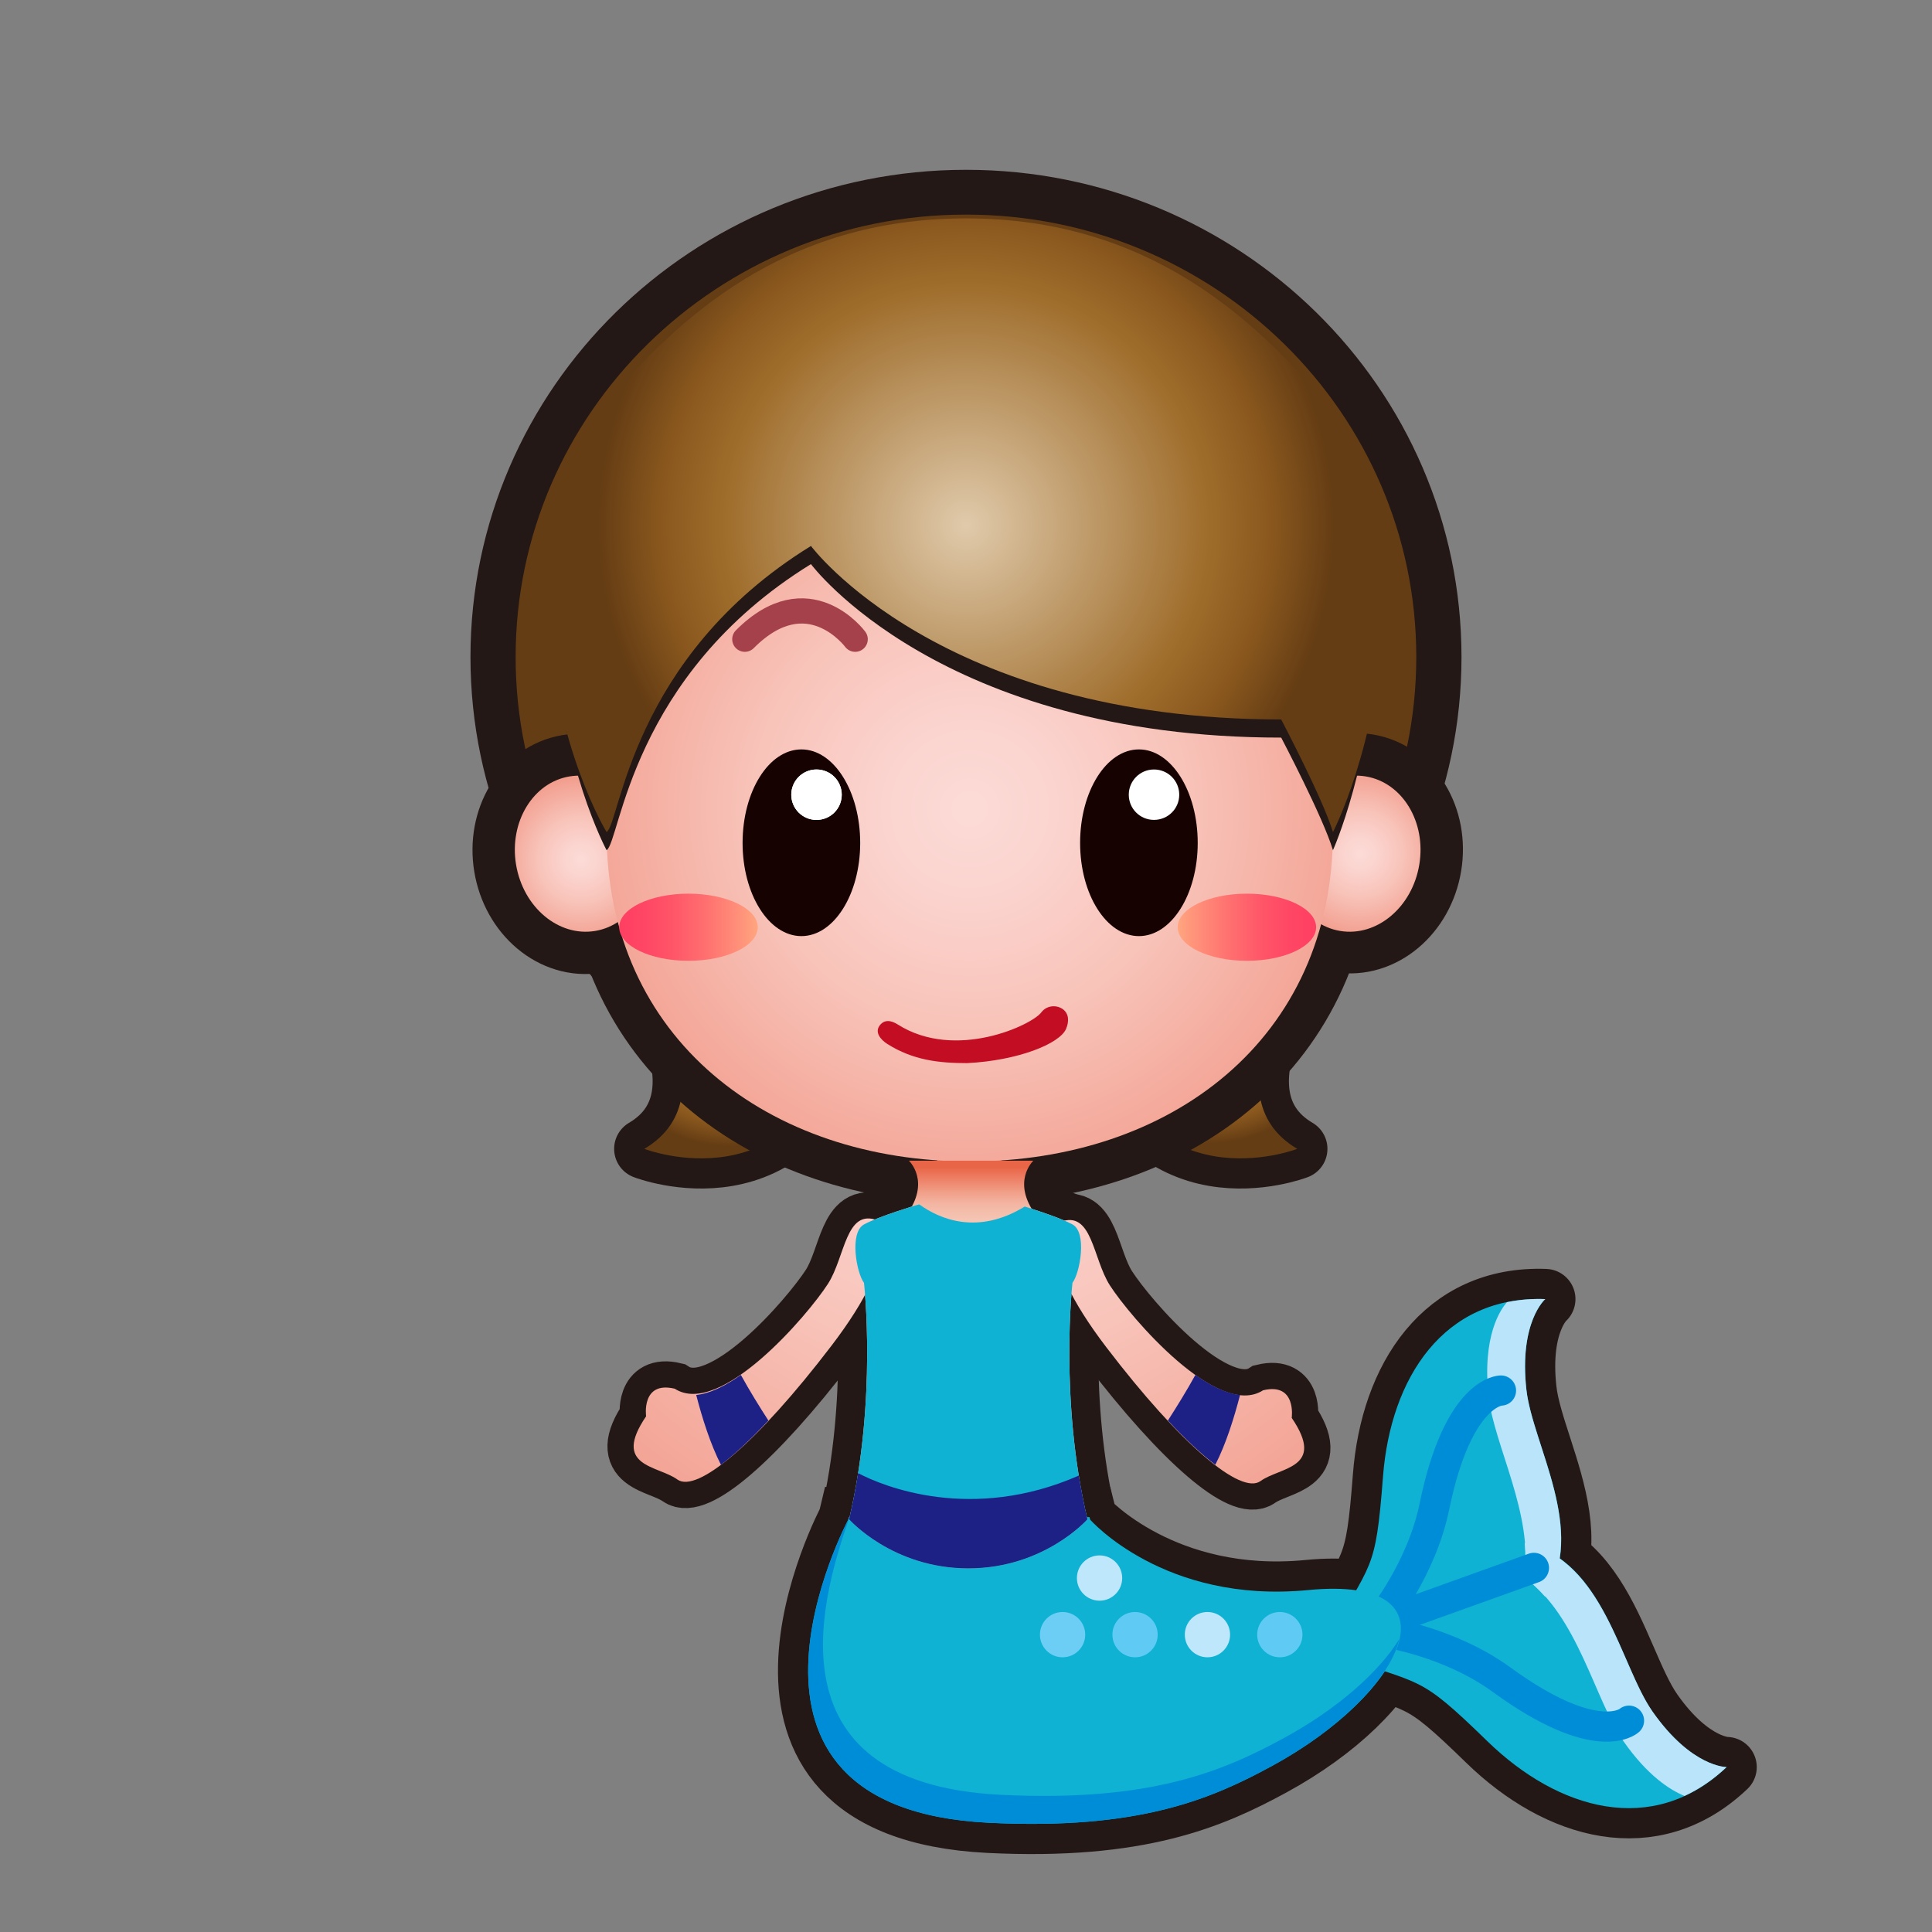 <?xml version="1.0" encoding="iso-8859-1"?>
<!-- Generator: Adobe Illustrator 16.0.0, SVG Export Plug-In . SVG Version: 6.00 Build 0)  -->
<!DOCTYPE svg PUBLIC "-//W3C//DTD SVG 1.1//EN" "http://www.w3.org/Graphics/SVG/1.1/DTD/svg11.dtd">
<svg version="1.1" xmlns="http://www.w3.org/2000/svg" xmlns:xlink="http://www.w3.org/1999/xlink" x="0px" y="0px" width="64px"
	 height="64px" viewBox="0 0 64 64" style="enable-background:new 0 0 64 64;" xml:space="preserve">
<rect x="0" y="0" width="64" height="64" fill="#808080" stroke="none"/>
<g id="merperson_x28_p_x29_">
	<g id="merperson_x28_p_x29__1_">
		<path id="path30-2_236_" style="fill:#4C0A02;stroke:#231815;stroke-width:1.738;stroke-miterlimit:10;" d="M29.079,40.432
			c0,0,0.927,0.93-1.541,4.157c-2.467,3.229-4.451,4.892-5.101,4.422c-0.648-0.469-2.177-0.409-1.033-2.093
			c0,0-0.169-1.182,0.949-0.913c1.5,0.97,4.405-2.433,5.074-3.473C28.003,41.637,28.01,40.016,29.079,40.432z"/>
		<path id="path3_13_" style="fill:#4C0A02;stroke:#231815;stroke-width:2;stroke-miterlimit:10;" d="M42.125,58.506
			c4.375-2.375,6.375-6.333,1.208-5.833c-4.774,0.462-7.315-2.333-7.315-2.333l-0.021-0.084H28.12L28.1,50.34
			c0,0-5.088,9.555,4.65,10.041C37.75,60.631,40.145,59.581,42.125,58.506z"/>
		<path id="path34-7-5_200_" style="fill:#4C0A02;stroke:#231815;stroke-width:1.918;stroke-miterlimit:10;" d="M35.527,42.494
			c0.248-0.322,0.494-1.664,0-1.934c-0.492-0.269-1.75-0.644-1.75-0.644c-1.129-0.377-2.277-0.377-3.404,0
			c0,0-1.259,0.375-1.752,0.644c-0.493,0.27-0.247,1.61,0,1.934c0,0,0.444,3.863-0.493,7.834c0,0,1.43,1.824,3.947,1.824
			c2.516,0,3.946-1.824,3.946-1.824C35.085,46.357,35.527,42.494,35.527,42.494z"/>
		<path id="path30-2_235_" style="fill:#4C0A02;stroke:#231815;stroke-width:1.738;stroke-miterlimit:10;" d="M36.77,42.582
			c0.668,1.04,3.572,4.441,5.072,3.473c1.118-0.268,0.949,0.913,0.949,0.913c1.145,1.683-0.385,1.624-1.032,2.093
			c-0.649,0.471-2.634-1.19-5.101-4.422c-2.469-3.228-1.541-4.158-1.541-4.158C36.188,40.064,36.191,41.688,36.77,42.582z"/>
		<path id="path38-2_40_" style="fill:#4C0A02;stroke:#231815;stroke-width:2;stroke-miterlimit:10;" d="M34.232,38.449H32.17
			h-2.061c0,0,0.747,0.693-0.096,1.818c0,0,0.781,0.778,2.156,0.778s2.158-0.778,2.158-0.778
			C33.484,39.143,34.232,38.449,34.232,38.449z"/>
		
			<path id="path8_38_" style="fill:#F09400;stroke:#231815;stroke-width:2;stroke-linecap:round;stroke-linejoin:round;stroke-miterlimit:10;" d="
			M43.939,54.409c1.5-2.75,1.625-2.25,1.875-5.5s2-6,5.375-5.875c0,0-0.875,0.75-0.625,3s3,6.125-1,8.25
			S43.939,54.409,43.939,54.409z"/>
		
			<path id="path10_28_" style="fill:#F09400;stroke:#231815;stroke-width:2;stroke-linecap:round;stroke-linejoin:round;stroke-miterlimit:10;" d="
			M44.234,54.801c2.943,1.07,2.707,0.612,5.043,2.885c2.339,2.272,5.47,3.178,7.918,0.852c0,0-1.151,0.016-2.452-1.836
			c-1.302-1.854-1.802-6.578-6.207-5.526C44.13,52.227,44.234,54.801,44.234,54.801z"/>
		<g id="g164">
			<g id="g162">
				<g id="g149_4_">
					<path id="path12_18_" style="fill:#F09400;stroke:#231815;stroke-width:1.542;stroke-miterlimit:10;" d="M47.643,21.765
						c0,8.486-7.004,15.361-15.642,15.361c-8.642,0-15.645-6.875-15.645-15.361c0-8.487,7.003-15.369,15.645-15.369
						C40.639,6.396,47.643,13.278,47.643,21.765z"/>
					
						<radialGradient id="path21_1_" cx="314.949" cy="-315.465" r="0.504" gradientTransform="matrix(1 0 0 -1 -274 -298)" gradientUnits="userSpaceOnUse">
						<stop  offset="0" style="stop-color:#E0CAAB"/>
						<stop  offset="0.663" style="stop-color:#9E6C2A"/>
						<stop  offset="0.827" style="stop-color:#8A581E"/>
						<stop  offset="1" style="stop-color:#653D14"/>
					</radialGradient>
					<path id="path21_13_" style="fill:url(#path21_1_);" d="M46.916,21.765c0,8.093-6.68,14.647-14.916,14.647
						c-8.24,0-14.919-6.554-14.919-14.647c0-8.094,6.679-14.656,14.919-14.656C40.236,7.109,46.916,13.671,46.916,21.765z"/>
					<g id="g34_2_">
						
							<path id="path23_13_" style="fill:#F09400;stroke:#231815;stroke-width:2;stroke-linecap:round;stroke-linejoin:round;stroke-miterlimit:10;" d="
							M43.352,31.712c0,0-3.455,4.532-0.379,6.345c0,0-5.101,1.987-6.724-4.02C34.568,27.77,43.577,27.751,43.352,31.712z"/>
						
							<radialGradient id="path32_1_" cx="429.951" cy="-202.238" r="4.439" gradientTransform="matrix(0.927 0.375 0.375 -0.927 -282.606 -315.281)" gradientUnits="userSpaceOnUse">
							<stop  offset="0" style="stop-color:#E0CAAB"/>
							<stop  offset="0.663" style="stop-color:#9E6C2A"/>
							<stop  offset="0.827" style="stop-color:#8A581E"/>
							<stop  offset="1" style="stop-color:#653D14"/>
						</radialGradient>
						<path id="path32_9_" style="fill:url(#path32_1_);" d="M43.352,31.712c0,0-3.455,4.532-0.379,6.345
							c0,0-5.101,1.987-6.724-4.02C34.568,27.77,43.577,27.751,43.352,31.712z"/>
					</g>
					<g id="g47_2_">
						
							<path id="path36_2_" style="fill:#F09400;stroke:#231815;stroke-width:2;stroke-linecap:round;stroke-linejoin:round;stroke-miterlimit:10;" d="
							M20.966,31.712c0,0,3.454,4.532,0.378,6.345c0,0,5.101,1.987,6.724-4.02C29.747,27.77,20.739,27.751,20.966,31.712z"/>
						
							<radialGradient id="path45_1_" cx="-62.16" cy="-401.421" r="4.439" gradientTransform="matrix(-0.927 0.375 -0.375 -0.927 -183.999 -315.281)" gradientUnits="userSpaceOnUse">
							<stop  offset="0" style="stop-color:#E0CAAB"/>
							<stop  offset="0.663" style="stop-color:#9E6C2A"/>
							<stop  offset="0.827" style="stop-color:#8A581E"/>
							<stop  offset="1" style="stop-color:#653D14"/>
						</radialGradient>
						<path id="path45_14_" style="fill:url(#path45_1_);" d="M20.966,31.712c0,0,3.454,4.532,0.378,6.345
							c0,0,5.101,1.987,6.724-4.02C29.747,27.77,20.739,27.751,20.966,31.712z"/>
					</g>
					<path id="path49_15_" style="fill:#48140F;stroke:#231815;stroke-width:2.782;stroke-miterlimit:10;" d="M44.156,27.564
						c0,6.868-5.389,10.911-12.032,10.911c-6.644,0-12.03-4.043-12.03-10.911c0-6.871,5.387-12.443,12.03-12.443
						C38.768,15.121,44.156,20.693,44.156,27.564z"/>
					
						<ellipse id="ellipse51_2_" transform="matrix(0.163 -0.987 0.987 0.163 9.617 67.891)" style="fill:none;stroke:#231815;stroke-width:2.782;stroke-miterlimit:10;" cx="44.817" cy="28.278" rx="2.596" ry="2.226"/>
					
						<radialGradient id="path66_1_" cx="372.791" cy="-278.968" r="4.38" gradientTransform="matrix(0.987 0.163 0.163 -0.987 -277.422 -307.826)" gradientUnits="userSpaceOnUse">
						<stop  offset="0" style="stop-color:#FCDBD7"/>
						<stop  offset="0.128" style="stop-color:#FBD4CF"/>
						<stop  offset="0.327" style="stop-color:#F8C3B9"/>
						<stop  offset="0.571" style="stop-color:#F3A596"/>
						<stop  offset="0.849" style="stop-color:#ED7D65"/>
						<stop  offset="1" style="stop-color:#E96547"/>
					</radialGradient>
					<path id="path66_5_" style="fill:url(#path66_1_);" d="M47.016,28.641c-0.233,1.415-1.408,2.399-2.621,2.198
						c-1.213-0.201-2.006-1.509-1.771-2.924c0.233-1.413,1.408-2.394,2.619-2.195C46.457,25.921,47.25,27.23,47.016,28.641z"/>
					
						<ellipse id="ellipse68" transform="matrix(0.163 0.987 -0.987 0.163 44.048 4.636)" style="fill:none;stroke:#231815;stroke-width:2.782;stroke-miterlimit:10;" cx="19.292" cy="28.279" rx="2.596" ry="2.226"/>
					
						<radialGradient id="path83_1_" cx="-165.976" cy="-368.143" r="4.38" gradientTransform="matrix(-0.987 0.163 -0.163 -0.987 -204.576 -307.826)" gradientUnits="userSpaceOnUse">
						<stop  offset="0" style="stop-color:#FCDBD7"/>
						<stop  offset="0.128" style="stop-color:#FBD4CF"/>
						<stop  offset="0.327" style="stop-color:#F8C3B9"/>
						<stop  offset="0.571" style="stop-color:#F3A596"/>
						<stop  offset="0.849" style="stop-color:#ED7D65"/>
						<stop  offset="1" style="stop-color:#E96547"/>
					</radialGradient>
					<path id="path83_7_" style="fill:url(#path83_1_);" d="M17.095,28.641c0.235,1.415,1.408,2.399,2.62,2.198
						c1.213-0.201,2.006-1.509,1.771-2.924c-0.233-1.413-1.406-2.394-2.62-2.195C17.655,25.921,16.862,27.23,17.095,28.641z"/>
					
						<radialGradient id="rect98_1_" cx="410.86" cy="-341.019" r="1.513" gradientTransform="matrix(0.722 0 0 -1 -264.699 -298)" gradientUnits="userSpaceOnUse">
						<stop  offset="0" style="stop-color:#F8D8CB"/>
						<stop  offset="0.137" style="stop-color:#F7D1C3"/>
						<stop  offset="0.348" style="stop-color:#F5BEAD"/>
						<stop  offset="0.608" style="stop-color:#F19F8A"/>
						<stop  offset="0.903" style="stop-color:#EB7459"/>
						<stop  offset="1" style="stop-color:#E96547"/>
					</radialGradient>
					<rect id="rect98" x="31.043" y="37.745" style="fill:url(#rect98_1_);" width="2.128" height="3.104"/>
					
						<radialGradient id="path113_1_" cx="306.125" cy="-324.798" r="22.041" gradientTransform="matrix(1 0 0 -1 -274 -298)" gradientUnits="userSpaceOnUse">
						<stop  offset="0" style="stop-color:#FCDBD7"/>
						<stop  offset="0.128" style="stop-color:#FBD4CF"/>
						<stop  offset="0.327" style="stop-color:#F8C3B9"/>
						<stop  offset="0.571" style="stop-color:#F3A596"/>
						<stop  offset="0.849" style="stop-color:#ED7D65"/>
						<stop  offset="1" style="stop-color:#E96547"/>
					</radialGradient>
					<path id="path113_3_" style="fill:url(#path113_1_);" d="M44.156,27.564c0,6.868-5.389,10.911-12.032,10.911
						c-6.644,0-12.03-4.043-12.03-10.911c0-6.871,5.387-12.443,12.03-12.443C38.768,15.121,44.156,20.693,44.156,27.564z"/>
					
						<linearGradient id="ellipse128_2_" gradientUnits="userSpaceOnUse" x1="313.01" y1="-328.716" x2="317.598" y2="-328.716" gradientTransform="matrix(1 0 0 -1 -274 -298)">
						<stop  offset="0" style="stop-color:#FFA67F"/>
						<stop  offset="0.097" style="stop-color:#FF967B"/>
						<stop  offset="0.365" style="stop-color:#FF7170"/>
						<stop  offset="0.614" style="stop-color:#FF5568"/>
						<stop  offset="0.834" style="stop-color:#FF4564"/>
						<stop  offset="1" style="stop-color:#FF3F62"/>
					</linearGradient>
					<ellipse id="ellipse128_1_" style="fill:url(#ellipse128_2_);" cx="41.305" cy="30.716" rx="2.293" ry="1.112"/>
					
						<linearGradient id="ellipse143_1_" gradientUnits="userSpaceOnUse" x1="-233.102" y1="-328.716" x2="-228.512" y2="-328.716" gradientTransform="matrix(-1 0 0 -1 -208 -298)">
						<stop  offset="0" style="stop-color:#FFA67F"/>
						<stop  offset="0.097" style="stop-color:#FF967B"/>
						<stop  offset="0.365" style="stop-color:#FF7170"/>
						<stop  offset="0.614" style="stop-color:#FF5568"/>
						<stop  offset="0.834" style="stop-color:#FF4564"/>
						<stop  offset="1" style="stop-color:#FF3F62"/>
					</linearGradient>
					<ellipse id="ellipse143" style="fill:url(#ellipse143_1_);" cx="22.807" cy="30.716" rx="2.295" ry="1.112"/>
					
						<path id="path145_8_" style="fill:none;stroke:#A4414A;stroke-width:0.835;stroke-linecap:round;stroke-linejoin:round;stroke-miterlimit:10;" d="
						M39.541,21.175c0,0-1.555-2.108-3.654,0"/>
					
						<path id="path147_2_" style="fill:none;stroke:#A4414A;stroke-width:0.835;stroke-linecap:round;stroke-linejoin:round;stroke-miterlimit:10;" d="
						M28.329,21.175c0,0-1.557-2.108-3.656,0"/>
				</g>
				<g id="g160_1_">
					<g id="g158_3_">
						<g id="g213_131_">
							<path id="path209_108_" style="fill:#160201;" d="M39.676,27.924c0,1.703-0.873,3.086-1.947,3.086
								c-1.078,0-1.949-1.383-1.949-3.086c0-1.713,0.871-3.099,1.949-3.099C38.803,24.826,39.676,26.211,39.676,27.924z"/>
							<path id="path211_89_" style="fill:#FFFFFF;" d="M39.064,26.326c0,0.462-0.373,0.834-0.838,0.834
								c-0.461,0-0.834-0.372-0.834-0.834c0-0.461,0.373-0.836,0.834-0.836C38.691,25.49,39.064,25.865,39.064,26.326z"/>
						</g>
						<g id="g213_130_">
							<path id="path209_107_" style="fill:#160201;" d="M28.495,27.924c0,1.703-0.873,3.086-1.947,3.086
								c-1.078,0-1.949-1.383-1.949-3.086c0-1.713,0.871-3.099,1.949-3.099C27.622,24.826,28.495,26.211,28.495,27.924z"/>
							<path id="path211_88_" style="fill:#FFFFFF;" d="M27.884,26.326c0,0.462-0.373,0.834-0.838,0.834
								c-0.461,0-0.834-0.372-0.834-0.834c0-0.461,0.373-0.836,0.834-0.836C27.511,25.49,27.884,25.865,27.884,26.326z"/>
						</g>
						<circle id="circle223_22_" style="fill:#FFFFFF;" cx="27.048" cy="26.326" r="0.836"/>
					</g>
				</g>
			</g>
		</g>
		<path id="path166_3_" style="fill:#0FB2D2;" d="M43.939,54.409c1.5-2.75,1.625-2.25,1.875-5.5s2-6,5.375-5.875
			c0,0-0.875,0.75-0.625,3s3,6.125-1,8.25S43.939,54.409,43.939,54.409z"/>
		<path id="path168_3_" style="fill:#0FB2D2;" d="M44.234,54.801c2.943,1.07,2.707,0.612,5.043,2.885
			c2.339,2.272,5.47,3.178,7.918,0.852c0,0-1.151,0.016-2.452-1.836c-1.302-1.854-1.802-6.578-6.207-5.526
			C44.13,52.227,44.234,54.801,44.234,54.801z"/>
		<path id="path170_4_" style="fill:#B9E4FA;" d="M50.488,52.249c1.787,1.26,2.34,4.077,3.297,5.44
			c0.792,1.129,1.523,1.6,2.016,1.804c0.481-0.222,0.95-0.534,1.396-0.957c0,0-1.152,0.016-2.453-1.836
			c-1.073-1.53-1.607-5.007-4.237-5.587C50.538,51.496,50.547,51.878,50.488,52.249z"/>
		<path id="path172_3_" style="fill:#B9E4FA;" d="M51.189,43.034c-0.453-0.017-0.873,0.021-1.269,0.103
			c-0.2,0.225-0.833,1.104-0.606,3.143c0.177,1.582,1.496,3.912,1.174,5.971c0.258,0.182,0.484,0.402,0.695,0.641
			c1.414-2.158-0.416-5.037-0.619-6.854C50.314,43.784,51.189,43.034,51.189,43.034z"/>
		
			<line id="line174" style="fill:none;stroke:#008DD8;stroke-linecap:round;stroke-linejoin:round;stroke-miterlimit:10;" x1="45.938" y1="53.688" x2="50.813" y2="51.938"/>
		<path id="path176_4_" style="fill:none;stroke:#008DD8;stroke-linecap:round;stroke-linejoin:round;stroke-miterlimit:10;" d="
			M45.746,53.633c0,0,1.341-1.637,1.771-3.729c0.787-3.844,2.205-3.84,2.205-3.84"/>
		<path id="path178_5_" style="fill:none;stroke:#008DD8;stroke-linecap:round;stroke-linejoin:round;stroke-miterlimit:10;" d="
			M45.93,54.083c0,0,2.096,0.308,3.818,1.563c3.172,2.309,4.215,1.354,4.215,1.354"/>
		<path id="path180_7_" style="fill:#0FB2D2;" d="M42.125,58.506c4.375-2.375,6.375-6.333,1.208-5.833
			c-4.774,0.462-7.22-2.333-7.22-2.333l-0.021-0.084H28.12L28.1,50.34c0,0-5.088,9.555,4.649,10.041
			C37.75,60.631,40.145,59.581,42.125,58.506z"/>
		<path id="path182_4_" style="fill:#008DD8;" d="M42.523,57.58c-1.98,1.074-4.375,2.125-9.375,1.875
			c-7.961-0.398-5.813-6.857-5.005-9.199H28.12L28.1,50.34c0,0-5.088,9.555,4.649,10.041c5,0.25,7.396-0.8,9.375-1.875
			c2.319-1.259,3.957-2.959,4.228-4.207C45.684,55.384,44.307,56.611,42.523,57.58z"/>
		<circle id="circle184_2_" style="fill:#BEE7FB;" cx="36.424" cy="52.275" r="0.75"/>
		<circle id="circle186_1_" style="fill:#6CCEF5;" cx="35.199" cy="54.15" r="0.75"/>
		<circle id="circle188" style="fill:#5FCBF5;" cx="37.6" cy="54.15" r="0.75"/>
		<circle id="circle190" style="fill:#5FCBF5;" cx="42.396" cy="54.15" r="0.75"/>
		<circle id="circle192" style="fill:#BEE7FB;" cx="39.998" cy="54.15" r="0.75"/>
		<path id="path194_1_" style="fill:none;stroke:#00833F;stroke-linecap:round;stroke-linejoin:round;stroke-miterlimit:10;" d="
			M45.938,53.688"/>
		<g id="g40_21_" transform="translate(-74.277,-37.166)">
			
				<radialGradient id="path34-7-5_1_" cx="478.089" cy="-332.416" r="32.804" gradientTransform="matrix(0.919 0 0 -1 -333.241 -260.833)" gradientUnits="userSpaceOnUse">
				<stop  offset="0" style="stop-color:#FCDBD7"/>
				<stop  offset="0.128" style="stop-color:#FBD4CF"/>
				<stop  offset="0.327" style="stop-color:#F8C3B9"/>
				<stop  offset="0.571" style="stop-color:#F3A596"/>
				<stop  offset="0.849" style="stop-color:#ED7D65"/>
				<stop  offset="1" style="stop-color:#E96547"/>
			</radialGradient>
			<path id="path34-7-5_199_" style="fill:url(#path34-7-5_1_);" d="M109.804,79.66c0.248-0.322,0.494-1.664,0-1.934
				c-0.492-0.268-1.75-0.643-1.75-0.643c-1.129-0.378-2.277-0.378-3.404,0c0,0-1.259,0.375-1.752,0.643
				c-0.493,0.27-0.247,1.611,0,1.934c0,0,0.444,3.863-0.493,7.834c0,0,1.43,1.625,3.947,1.625c2.517,0,3.946-1.625,3.946-1.625
				C109.363,83.523,109.804,79.66,109.804,79.66z"/>
			
				<radialGradient id="path30-2_1_" cx="455.176" cy="-333.356" r="28.938" gradientTransform="matrix(1 0 0 -1 -348.277 -260.833)" gradientUnits="userSpaceOnUse">
				<stop  offset="0" style="stop-color:#FCDBD7"/>
				<stop  offset="0.128" style="stop-color:#FBD4CF"/>
				<stop  offset="0.327" style="stop-color:#F8C3B9"/>
				<stop  offset="0.571" style="stop-color:#F3A596"/>
				<stop  offset="0.849" style="stop-color:#ED7D65"/>
				<stop  offset="1" style="stop-color:#E96547"/>
			</radialGradient>
			<path id="path30-2_234_" style="fill:url(#path30-2_1_);" d="M111.045,79.748c0.669,1.04,3.573,4.441,5.073,3.473
				c1.117-0.268,0.949,0.914,0.949,0.914c1.145,1.683-0.386,1.623-1.033,2.093c-0.648,0.47-2.633-1.191-5.101-4.423
				c-2.469-3.228-1.541-4.157-1.541-4.157C110.463,77.231,110.469,78.852,111.045,79.748z"/>
			
				<radialGradient id="path30-2_2_" cx="-75.999" cy="-333.307" r="28.935" gradientTransform="matrix(-1 0 0 -1 29.85 -260.833)" gradientUnits="userSpaceOnUse">
				<stop  offset="0" style="stop-color:#FCDBD7"/>
				<stop  offset="0.128" style="stop-color:#FBD4CF"/>
				<stop  offset="0.327" style="stop-color:#F8C3B9"/>
				<stop  offset="0.571" style="stop-color:#F3A596"/>
				<stop  offset="0.849" style="stop-color:#ED7D65"/>
				<stop  offset="1" style="stop-color:#E96547"/>
			</radialGradient>
			<path id="path30-2_233_" style="fill:url(#path30-2_2_);" d="M103.355,77.595c0,0,0.927,0.932-1.541,4.158
				c-2.467,3.23-4.451,4.893-5.101,4.422c-0.648-0.469-2.177-0.41-1.033-2.092c0,0-0.169-1.182,0.949-0.914
				c1.5,0.969,4.405-2.433,5.074-3.473C102.28,78.802,102.286,77.181,103.355,77.595z"/>
			
				<linearGradient id="path38-2_1_" gradientUnits="userSpaceOnUse" x1="454.723" y1="-339.417" x2="454.723" y2="-336.664" gradientTransform="matrix(1 0 0 -1 -348.277 -260.833)">
				<stop  offset="0" style="stop-color:#F8D8CB"/>
				<stop  offset="0.175" style="stop-color:#F7D1C3"/>
				<stop  offset="0.446" style="stop-color:#F4BFAD"/>
				<stop  offset="0.561" style="stop-color:#F3B5A2"/>
				<stop  offset="0.689" style="stop-color:#F1A18B"/>
				<stop  offset="0.955" style="stop-color:#EA6E51"/>
				<stop  offset="1" style="stop-color:#E96547"/>
			</linearGradient>
			<path id="path38-2_39_" style="fill:url(#path38-2_1_);" d="M108.509,75.615h-2.063h-2.061c0,0,0.747,0.693-0.096,1.818
				c0,0,0.781,0.779,2.156,0.779c1.375,0,2.158-0.779,2.158-0.779C107.761,76.308,108.509,75.615,108.509,75.615z"/>
		</g>
		<path id="path58-3-7_37_" style="fill:#C30D23;" d="M32.035,35.217c1.684-0.082,3.07-0.643,3.279-1.133
			c0.104-0.242,0.104-0.512-0.121-0.664c-0.228-0.15-0.537-0.1-0.697,0.115c-0.313,0.424-2.848,1.611-4.754,0.404
			c-0.229-0.146-0.457-0.176-0.611,0.045c-0.152,0.219,0.035,0.453,0.265,0.6C30.25,35.123,31.107,35.217,32.035,35.217z"/>
		<path id="path256" style="fill:#0FB2D2;" d="M32.075,51.953c2.516,0,3.946-1.625,3.946-1.625
			c-0.938-3.971-0.494-7.834-0.494-7.834c0.248-0.322,0.494-1.664,0-1.934c-0.385-0.209-1.226-0.479-1.58-0.592
			c-1.553,0.954-2.807,0.424-3.494-0.07c-0.026,0.008-0.054,0.011-0.08,0.02c0,0-1.259,0.375-1.752,0.643
			c-0.493,0.271-0.247,1.611,0,1.935c0,0,0.444,3.862-0.493,7.834C28.128,50.328,29.559,51.953,32.075,51.953z"/>
		<path id="path258_2_" style="fill:#1D2085;" d="M28.426,48.8c-0.079,0.503-0.176,1.015-0.297,1.528c0,0,1.43,1.625,3.947,1.625
			c2.516,0,3.945-1.625,3.945-1.625c-0.113-0.486-0.207-0.971-0.285-1.447C32.188,50.438,29.263,49.242,28.426,48.8z"/>
		<path id="path260" style="fill:#1D2085;" d="M38.688,47.057c0.588,0.629,1.115,1.12,1.57,1.467c0.35-0.68,0.624-1.555,0.82-2.313
			c-0.459-0.049-0.971-0.303-1.479-0.665C39.309,46.072,38.979,46.604,38.688,47.057z"/>
		<path id="path262_2_" style="fill:#1D2085;" d="M25.454,47.057c-0.588,0.629-1.116,1.12-1.571,1.467
			c-0.349-0.68-0.624-1.555-0.82-2.313c0.459-0.049,0.97-0.303,1.479-0.665C24.832,46.072,25.161,46.604,25.454,47.057z"/>
		<path id="path264" style="fill:#231815;" d="M42.441,24.434c0,0,1.389,2.641,1.715,3.73c0,0,1.271-2.809,1.504-7.251
			c0.162-3.124,0.389-4.605-1.838-7.109C41.545,11.242,38.117,7.835,32,7.835c-6.12,0-9.545,3.407-11.822,5.969
			c-2.227,2.504-2.001,3.985-1.838,7.109c0.232,4.442,1.754,7.251,1.754,7.251c0.454-0.273,0.779-5.785,6.77-9.477
			C26.864,18.688,31.133,24.434,42.441,24.434z"/>
		
			<radialGradient id="path273_1_" cx="306" cy="-315.398" r="12.19" gradientTransform="matrix(1 0 0 -1 -274 -298)" gradientUnits="userSpaceOnUse">
			<stop  offset="0" style="stop-color:#E0CAAB"/>
			<stop  offset="0.663" style="stop-color:#9E6C2A"/>
			<stop  offset="0.827" style="stop-color:#8A581E"/>
			<stop  offset="1" style="stop-color:#653D14"/>
		</radialGradient>
		<path id="path273" style="fill:url(#path273_1_);" d="M42.441,23.833c0,0,1.389,2.641,1.715,3.73c0,0,1.471-2.809,1.703-7.251
			c0.162-3.124,0.188-4.605-2.037-7.109C41.545,10.641,38.117,7.234,32,7.234c-6.12,0-9.545,3.407-11.822,5.969
			c-2.227,2.504-2.201,3.985-2.038,7.109c0.232,4.442,1.954,7.251,1.954,7.251c0.454-0.273,0.779-5.785,6.77-9.477
			C26.864,18.087,31.133,23.833,42.441,23.833z"/>
	</g>
	<g id="Layer_1_42_">
	</g>
</g>
<g id="Layer_1">
</g>
</svg>
